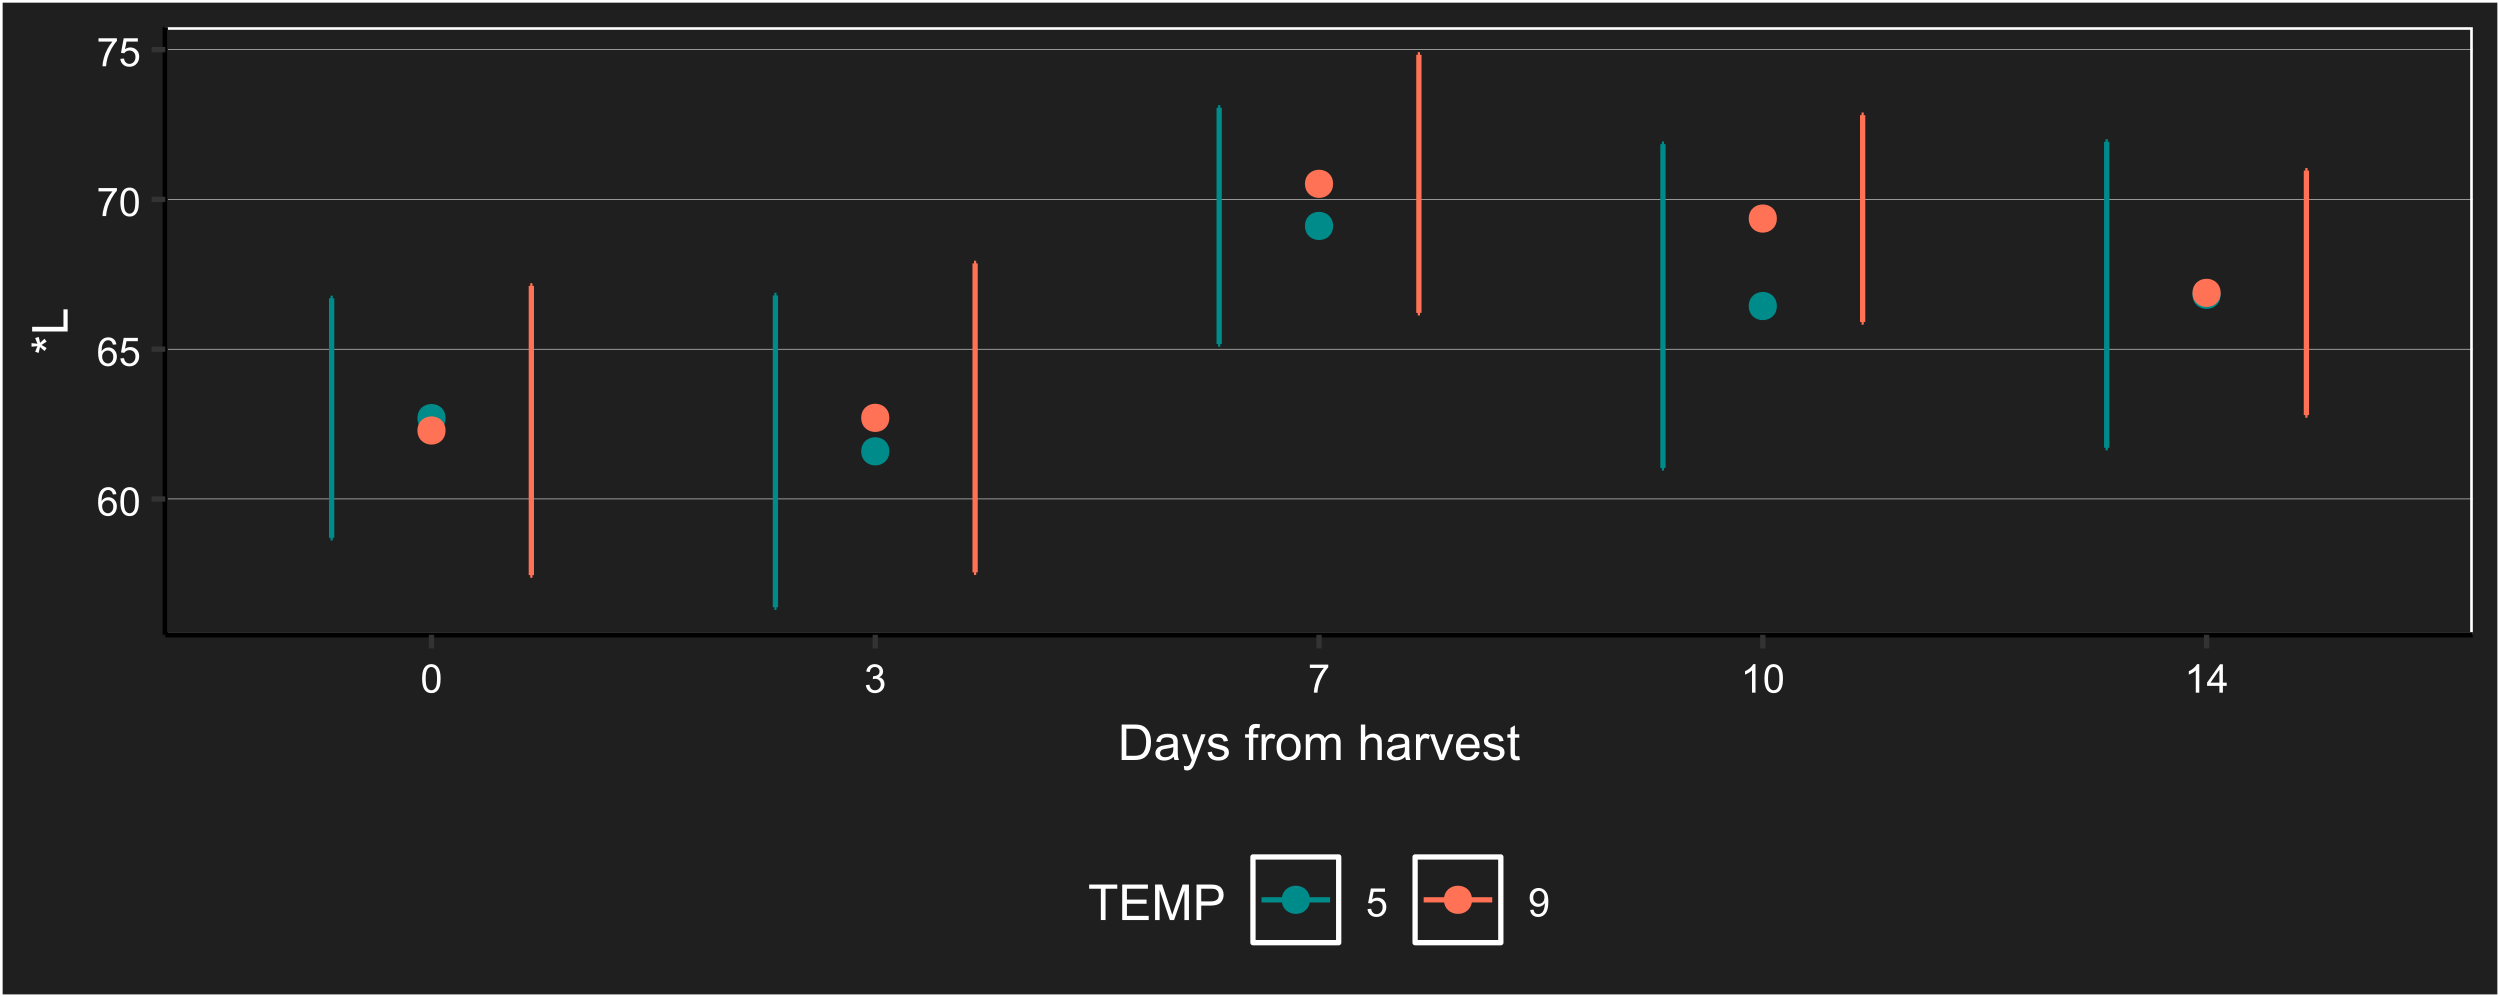 <?xml version="1.0" encoding="UTF-8"?>
<svg xmlns="http://www.w3.org/2000/svg" xmlns:xlink="http://www.w3.org/1999/xlink" width="504" height="201" viewBox="0 0 504 201">
<defs>
<g>
<g id="glyph-0-0">
<path d="M 3.98 -4.324 L 3.281 -4.27 C 3.219 -4.547 3.129 -4.746 3.016 -4.871 C 2.824 -5.07 2.59 -5.172 2.312 -5.172 C 2.09 -5.172 1.891 -5.109 1.723 -4.984 C 1.5 -4.824 1.328 -4.586 1.199 -4.277 C 1.07 -3.969 1.004 -3.527 1 -2.953 C 1.168 -3.211 1.375 -3.402 1.621 -3.527 C 1.867 -3.652 2.121 -3.715 2.391 -3.715 C 2.859 -3.715 3.258 -3.543 3.586 -3.195 C 3.918 -2.852 4.082 -2.406 4.082 -1.859 C 4.082 -1.5 4.004 -1.164 3.852 -0.859 C 3.695 -0.547 3.48 -0.312 3.211 -0.148 C 2.941 0.016 2.633 0.098 2.289 0.098 C 1.703 0.098 1.227 -0.117 0.855 -0.547 C 0.484 -0.98 0.301 -1.691 0.301 -2.68 C 0.301 -3.785 0.504 -4.59 0.914 -5.094 C 1.27 -5.531 1.75 -5.75 2.355 -5.75 C 2.805 -5.75 3.176 -5.625 3.461 -5.371 C 3.75 -5.117 3.922 -4.77 3.98 -4.324 M 1.109 -1.855 C 1.109 -1.613 1.16 -1.383 1.266 -1.16 C 1.367 -0.938 1.512 -0.77 1.695 -0.656 C 1.879 -0.539 2.074 -0.48 2.277 -0.48 C 2.574 -0.48 2.828 -0.602 3.043 -0.84 C 3.258 -1.078 3.363 -1.406 3.363 -1.816 C 3.363 -2.211 3.258 -2.523 3.047 -2.75 C 2.836 -2.98 2.57 -3.094 2.25 -3.094 C 1.934 -3.094 1.664 -2.98 1.441 -2.75 C 1.219 -2.523 1.109 -2.227 1.109 -1.855 Z M 1.109 -1.855 "/>
</g>
<g id="glyph-0-1">
<path d="M 0.332 -2.824 C 0.332 -3.5 0.402 -4.047 0.539 -4.461 C 0.68 -4.871 0.887 -5.191 1.164 -5.414 C 1.438 -5.637 1.781 -5.75 2.199 -5.75 C 2.508 -5.75 2.777 -5.688 3.008 -5.562 C 3.238 -5.441 3.43 -5.262 3.582 -5.031 C 3.734 -4.797 3.852 -4.512 3.938 -4.18 C 4.023 -3.844 4.066 -3.391 4.066 -2.824 C 4.066 -2.152 3.996 -1.609 3.859 -1.195 C 3.723 -0.785 3.516 -0.465 3.242 -0.242 C 2.965 -0.016 2.617 0.098 2.199 0.098 C 1.648 0.098 1.215 -0.102 0.898 -0.496 C 0.52 -0.973 0.332 -1.75 0.332 -2.824 M 1.055 -2.824 C 1.055 -1.883 1.164 -1.258 1.383 -0.945 C 1.605 -0.637 1.875 -0.48 2.199 -0.48 C 2.523 -0.48 2.793 -0.637 3.016 -0.949 C 3.234 -1.262 3.344 -1.887 3.344 -2.824 C 3.344 -3.766 3.234 -4.395 3.016 -4.703 C 2.793 -5.012 2.52 -5.168 2.191 -5.168 C 1.867 -5.168 1.609 -5.031 1.418 -4.758 C 1.176 -4.41 1.055 -3.766 1.055 -2.824 Z M 1.055 -2.824 "/>
</g>
<g id="glyph-0-2">
<path d="M 0.332 -1.5 L 1.07 -1.562 C 1.125 -1.203 1.25 -0.934 1.453 -0.75 C 1.648 -0.57 1.891 -0.48 2.172 -0.48 C 2.512 -0.48 2.797 -0.609 3.031 -0.863 C 3.266 -1.117 3.383 -1.457 3.383 -1.879 C 3.383 -2.281 3.27 -2.598 3.047 -2.828 C 2.82 -3.059 2.523 -3.176 2.16 -3.176 C 1.934 -3.176 1.73 -3.125 1.547 -3.023 C 1.363 -2.918 1.223 -2.785 1.117 -2.621 L 0.457 -2.707 L 1.012 -5.648 L 3.859 -5.648 L 3.859 -4.977 L 1.574 -4.977 L 1.266 -3.438 C 1.609 -3.676 1.969 -3.797 2.348 -3.797 C 2.848 -3.797 3.27 -3.625 3.613 -3.277 C 3.957 -2.93 4.129 -2.484 4.129 -1.941 C 4.129 -1.422 3.977 -0.977 3.676 -0.598 C 3.309 -0.133 2.809 0.098 2.172 0.098 C 1.652 0.098 1.227 -0.047 0.898 -0.34 C 0.566 -0.633 0.379 -1.02 0.332 -1.5 Z M 0.332 -1.5 "/>
</g>
<g id="glyph-0-3">
<path d="M 0.379 -4.977 L 0.379 -5.652 L 4.086 -5.652 L 4.086 -5.105 C 3.723 -4.719 3.359 -4.203 3 -3.559 C 2.645 -2.914 2.367 -2.254 2.172 -1.574 C 2.031 -1.094 1.941 -0.57 1.902 0 L 1.18 0 C 1.188 -0.449 1.277 -0.996 1.445 -1.633 C 1.613 -2.27 1.855 -2.887 2.172 -3.477 C 2.492 -4.07 2.828 -4.57 3.184 -4.977 Z M 0.379 -4.977 "/>
</g>
<g id="glyph-0-4">
<path d="M 0.336 -1.512 L 1.039 -1.605 C 1.121 -1.207 1.258 -0.918 1.453 -0.742 C 1.645 -0.57 1.883 -0.48 2.16 -0.48 C 2.492 -0.48 2.77 -0.594 3 -0.824 C 3.227 -1.055 3.34 -1.336 3.34 -1.676 C 3.34 -2 3.234 -2.266 3.023 -2.477 C 2.812 -2.684 2.543 -2.789 2.219 -2.789 C 2.086 -2.789 1.922 -2.762 1.723 -2.711 L 1.801 -3.328 C 1.848 -3.324 1.887 -3.32 1.914 -3.32 C 2.215 -3.32 2.484 -3.398 2.723 -3.555 C 2.961 -3.711 3.082 -3.953 3.082 -4.277 C 3.082 -4.535 2.996 -4.75 2.82 -4.918 C 2.645 -5.086 2.422 -5.172 2.145 -5.172 C 1.871 -5.172 1.645 -5.086 1.461 -4.914 C 1.277 -4.742 1.16 -4.484 1.109 -4.141 L 0.406 -4.266 C 0.492 -4.738 0.688 -5.102 0.992 -5.359 C 1.297 -5.621 1.676 -5.75 2.129 -5.75 C 2.441 -5.75 2.73 -5.684 2.992 -5.547 C 3.254 -5.414 3.457 -5.23 3.594 -5 C 3.734 -4.77 3.805 -4.523 3.805 -4.262 C 3.805 -4.016 3.738 -3.789 3.605 -3.586 C 3.473 -3.383 3.277 -3.223 3.016 -3.102 C 3.355 -3.023 3.617 -2.859 3.805 -2.617 C 3.992 -2.367 4.086 -2.062 4.086 -1.691 C 4.086 -1.191 3.902 -0.766 3.539 -0.422 C 3.176 -0.074 2.715 0.102 2.156 0.102 C 1.652 0.102 1.234 -0.047 0.906 -0.348 C 0.57 -0.648 0.383 -1.035 0.336 -1.512 Z M 0.336 -1.512 "/>
</g>
<g id="glyph-0-5">
<path d="M 2.98 0 L 2.277 0 L 2.277 -4.48 C 2.109 -4.32 1.887 -4.156 1.609 -3.996 C 1.336 -3.836 1.09 -3.715 0.871 -3.633 L 0.871 -4.312 C 1.266 -4.496 1.609 -4.723 1.902 -4.984 C 2.195 -5.246 2.406 -5.504 2.527 -5.75 L 2.98 -5.75 Z M 2.98 0 "/>
</g>
<g id="glyph-0-6">
<path d="M 2.586 0 L 2.586 -1.371 L 0.102 -1.371 L 0.102 -2.016 L 2.715 -5.727 L 3.289 -5.727 L 3.289 -2.016 L 4.062 -2.016 L 4.062 -1.371 L 3.289 -1.371 L 3.289 0 L 2.586 0 M 2.586 -2.016 L 2.586 -4.598 L 0.793 -2.016 Z M 2.586 -2.016 "/>
</g>
<g id="glyph-0-7">
<path d="M 0.438 -1.324 L 1.113 -1.387 C 1.172 -1.07 1.281 -0.84 1.441 -0.695 C 1.602 -0.551 1.809 -0.48 2.062 -0.48 C 2.277 -0.48 2.469 -0.531 2.633 -0.629 C 2.793 -0.727 2.926 -0.859 3.031 -1.023 C 3.137 -1.191 3.223 -1.414 3.293 -1.695 C 3.363 -1.977 3.398 -2.262 3.398 -2.555 C 3.398 -2.586 3.398 -2.633 3.395 -2.695 C 3.254 -2.473 3.062 -2.289 2.82 -2.148 C 2.574 -2.012 2.312 -1.941 2.027 -1.941 C 1.555 -1.941 1.152 -2.113 0.824 -2.457 C 0.496 -2.801 0.332 -3.254 0.332 -3.816 C 0.332 -4.398 0.504 -4.863 0.844 -5.219 C 1.188 -5.574 1.617 -5.75 2.133 -5.75 C 2.504 -5.75 2.844 -5.648 3.156 -5.449 C 3.461 -5.25 3.695 -4.961 3.859 -4.594 C 4.016 -4.219 4.098 -3.684 4.098 -2.98 C 4.098 -2.25 4.02 -1.664 3.859 -1.234 C 3.699 -0.797 3.465 -0.469 3.148 -0.242 C 2.836 -0.016 2.469 0.098 2.047 0.098 C 1.598 0.098 1.234 -0.027 0.949 -0.273 C 0.664 -0.523 0.496 -0.875 0.438 -1.324 M 3.316 -3.852 C 3.316 -4.254 3.207 -4.574 2.992 -4.812 C 2.781 -5.051 2.52 -5.168 2.219 -5.168 C 1.906 -5.168 1.633 -5.039 1.402 -4.785 C 1.172 -4.531 1.055 -4.199 1.055 -3.793 C 1.055 -3.43 1.164 -3.133 1.383 -2.906 C 1.605 -2.676 1.875 -2.562 2.199 -2.562 C 2.523 -2.562 2.793 -2.676 3 -2.906 C 3.211 -3.133 3.316 -3.449 3.316 -3.852 Z M 3.316 -3.852 "/>
</g>
<g id="glyph-1-0">
<path d="M 0.773 0 L 0.773 -7.156 L 3.238 -7.156 C 3.793 -7.156 4.219 -7.125 4.512 -7.055 C 4.922 -6.961 5.273 -6.789 5.562 -6.543 C 5.938 -6.223 6.223 -5.816 6.41 -5.32 C 6.598 -4.824 6.688 -4.258 6.688 -3.617 C 6.688 -3.074 6.625 -2.594 6.5 -2.172 C 6.371 -1.754 6.211 -1.406 6.012 -1.129 C 5.812 -0.855 5.594 -0.641 5.359 -0.48 C 5.121 -0.324 4.84 -0.203 4.504 -0.121 C 4.172 -0.039 3.789 0 3.355 0 L 0.773 0 M 1.719 -0.844 L 3.246 -0.844 C 3.719 -0.844 4.09 -0.891 4.359 -0.977 C 4.625 -1.062 4.84 -1.188 5 -1.348 C 5.227 -1.57 5.398 -1.875 5.523 -2.254 C 5.648 -2.633 5.711 -3.094 5.711 -3.633 C 5.711 -4.383 5.59 -4.957 5.344 -5.359 C 5.098 -5.762 4.801 -6.031 4.449 -6.168 C 4.195 -6.266 3.785 -6.312 3.223 -6.312 L 1.719 -6.312 Z M 1.719 -0.844 "/>
</g>
<g id="glyph-1-1">
<path d="M 4.043 -0.641 C 3.719 -0.363 3.402 -0.168 3.102 -0.055 C 2.801 0.059 2.48 0.117 2.133 0.117 C 1.562 0.117 1.125 -0.023 0.82 -0.301 C 0.516 -0.578 0.359 -0.934 0.359 -1.367 C 0.359 -1.621 0.418 -1.852 0.535 -2.062 C 0.648 -2.273 0.801 -2.441 0.988 -2.57 C 1.176 -2.695 1.387 -2.793 1.621 -2.855 C 1.793 -2.902 2.055 -2.945 2.402 -2.988 C 3.113 -3.074 3.633 -3.172 3.969 -3.289 C 3.973 -3.41 3.977 -3.488 3.977 -3.52 C 3.977 -3.879 3.891 -4.129 3.727 -4.277 C 3.5 -4.477 3.168 -4.574 2.727 -4.574 C 2.312 -4.574 2.008 -4.504 1.809 -4.359 C 1.613 -4.215 1.465 -3.957 1.371 -3.59 L 0.512 -3.707 C 0.59 -4.074 0.719 -4.371 0.898 -4.598 C 1.078 -4.824 1.336 -4.996 1.676 -5.121 C 2.012 -5.242 2.406 -5.305 2.852 -5.305 C 3.293 -5.305 3.652 -5.25 3.93 -5.148 C 4.207 -5.043 4.41 -4.91 4.539 -4.754 C 4.672 -4.594 4.762 -4.395 4.812 -4.156 C 4.844 -4.004 4.859 -3.734 4.859 -3.344 L 4.859 -2.172 C 4.859 -1.355 4.879 -0.84 4.914 -0.621 C 4.953 -0.406 5.027 -0.199 5.137 0 L 4.219 0 C 4.129 -0.184 4.07 -0.395 4.043 -0.641 M 3.969 -2.602 C 3.652 -2.473 3.172 -2.363 2.535 -2.27 C 2.172 -2.219 1.918 -2.16 1.766 -2.094 C 1.617 -2.031 1.504 -1.934 1.422 -1.809 C 1.34 -1.684 1.297 -1.543 1.297 -1.391 C 1.297 -1.156 1.387 -0.961 1.566 -0.805 C 1.742 -0.648 2 -0.57 2.344 -0.57 C 2.684 -0.57 2.984 -0.645 3.246 -0.793 C 3.512 -0.941 3.703 -1.145 3.828 -1.402 C 3.922 -1.602 3.969 -1.895 3.969 -2.281 Z M 3.969 -2.602 "/>
</g>
<g id="glyph-1-2">
<path d="M 0.621 1.996 L 0.523 1.172 C 0.715 1.223 0.883 1.25 1.023 1.25 C 1.219 1.25 1.375 1.219 1.492 1.152 C 1.609 1.086 1.707 0.996 1.781 0.879 C 1.836 0.789 1.926 0.574 2.051 0.227 C 2.066 0.176 2.094 0.105 2.129 0.008 L 0.16 -5.188 L 1.109 -5.188 L 2.188 -2.184 C 2.328 -1.801 2.453 -1.402 2.562 -0.98 C 2.664 -1.387 2.785 -1.777 2.926 -2.164 L 4.031 -5.188 L 4.914 -5.188 L 2.938 0.086 C 2.727 0.656 2.562 1.051 2.445 1.266 C 2.289 1.555 2.109 1.766 1.91 1.902 C 1.707 2.035 1.465 2.105 1.188 2.105 C 1.016 2.105 0.828 2.07 0.621 1.996 Z M 0.621 1.996 "/>
</g>
<g id="glyph-1-3">
<path d="M 0.309 -1.547 L 1.176 -1.684 C 1.227 -1.336 1.363 -1.07 1.586 -0.883 C 1.809 -0.699 2.117 -0.605 2.52 -0.605 C 2.922 -0.605 3.223 -0.688 3.418 -0.852 C 3.613 -1.016 3.711 -1.211 3.711 -1.43 C 3.711 -1.629 3.625 -1.785 3.453 -1.898 C 3.332 -1.977 3.031 -2.078 2.555 -2.195 C 1.91 -2.359 1.461 -2.5 1.215 -2.621 C 0.965 -2.738 0.777 -2.902 0.648 -3.113 C 0.52 -3.324 0.453 -3.555 0.453 -3.809 C 0.453 -4.039 0.508 -4.254 0.613 -4.449 C 0.719 -4.648 0.863 -4.812 1.047 -4.941 C 1.18 -5.043 1.367 -5.129 1.605 -5.199 C 1.84 -5.27 2.094 -5.305 2.363 -5.305 C 2.77 -5.305 3.129 -5.242 3.434 -5.125 C 3.742 -5.008 3.969 -4.852 4.117 -4.652 C 4.262 -4.449 4.363 -4.184 4.418 -3.848 L 3.559 -3.73 C 3.52 -3.996 3.406 -4.207 3.219 -4.355 C 3.031 -4.504 2.77 -4.578 2.426 -4.578 C 2.023 -4.578 1.734 -4.512 1.562 -4.379 C 1.391 -4.246 1.305 -4.09 1.305 -3.91 C 1.305 -3.797 1.34 -3.695 1.41 -3.602 C 1.484 -3.508 1.594 -3.43 1.75 -3.367 C 1.836 -3.336 2.094 -3.262 2.523 -3.145 C 3.145 -2.977 3.578 -2.844 3.824 -2.738 C 4.07 -2.633 4.266 -2.477 4.406 -2.273 C 4.543 -2.074 4.613 -1.824 4.613 -1.523 C 4.613 -1.23 4.527 -0.953 4.359 -0.695 C 4.188 -0.438 3.941 -0.238 3.617 -0.094 C 3.297 0.047 2.93 0.117 2.523 0.117 C 1.852 0.117 1.336 -0.023 0.984 -0.305 C 0.629 -0.582 0.406 -0.996 0.309 -1.547 Z M 0.309 -1.547 "/>
</g>
<g id="glyph-1-4">
</g>
<g id="glyph-1-5">
<path d="M 0.867 0 L 0.867 -4.5 L 0.094 -4.5 L 0.094 -5.188 L 0.867 -5.188 L 0.867 -5.738 C 0.867 -6.086 0.898 -6.344 0.961 -6.516 C 1.047 -6.742 1.195 -6.926 1.41 -7.066 C 1.621 -7.211 1.922 -7.281 2.305 -7.281 C 2.551 -7.281 2.824 -7.25 3.125 -7.191 L 2.992 -6.426 C 2.812 -6.457 2.637 -6.477 2.477 -6.477 C 2.207 -6.477 2.02 -6.418 1.91 -6.305 C 1.797 -6.191 1.742 -5.977 1.742 -5.664 L 1.742 -5.188 L 2.754 -5.188 L 2.754 -4.5 L 1.742 -4.5 L 1.742 0 Z M 0.867 0 "/>
</g>
<g id="glyph-1-6">
<path d="M 0.648 0 L 0.648 -5.188 L 1.441 -5.188 L 1.441 -4.398 C 1.641 -4.766 1.828 -5.008 2 -5.125 C 2.172 -5.242 2.359 -5.305 2.562 -5.305 C 2.859 -5.305 3.16 -5.207 3.469 -5.02 L 3.164 -4.203 C 2.949 -4.332 2.734 -4.395 2.52 -4.395 C 2.328 -4.395 2.156 -4.336 2 -4.223 C 1.848 -4.105 1.738 -3.945 1.676 -3.742 C 1.578 -3.43 1.527 -3.086 1.527 -2.715 L 1.527 0 Z M 0.648 0 "/>
</g>
<g id="glyph-1-7">
<path d="M 0.332 -2.594 C 0.332 -3.555 0.598 -4.266 1.133 -4.727 C 1.578 -5.109 2.121 -5.305 2.766 -5.305 C 3.477 -5.305 4.059 -5.07 4.512 -4.602 C 4.965 -4.137 5.191 -3.488 5.191 -2.664 C 5.191 -2 5.09 -1.473 4.891 -1.09 C 4.691 -0.707 4.398 -0.41 4.016 -0.199 C 3.633 0.012 3.215 0.117 2.766 0.117 C 2.039 0.117 1.449 -0.117 1.004 -0.582 C 0.555 -1.047 0.332 -1.719 0.332 -2.594 M 1.234 -2.594 C 1.234 -1.93 1.379 -1.43 1.672 -1.102 C 1.961 -0.77 2.324 -0.605 2.766 -0.605 C 3.199 -0.605 3.562 -0.773 3.852 -1.102 C 4.141 -1.438 4.289 -1.941 4.289 -2.621 C 4.289 -3.262 4.141 -3.75 3.852 -4.078 C 3.559 -4.41 3.195 -4.574 2.766 -4.574 C 2.324 -4.574 1.961 -4.41 1.672 -4.082 C 1.379 -3.754 1.234 -3.258 1.234 -2.594 Z M 1.234 -2.594 "/>
</g>
<g id="glyph-1-8">
<path d="M 0.66 0 L 0.66 -5.188 L 1.445 -5.188 L 1.445 -4.457 C 1.609 -4.711 1.824 -4.918 2.094 -5.07 C 2.363 -5.227 2.672 -5.305 3.016 -5.305 C 3.402 -5.305 3.715 -5.223 3.961 -5.062 C 4.207 -4.902 4.383 -4.68 4.484 -4.395 C 4.891 -5 5.426 -5.305 6.086 -5.305 C 6.598 -5.305 6.992 -5.16 7.27 -4.875 C 7.547 -4.59 7.688 -4.152 7.688 -3.559 L 7.688 0 L 6.812 0 L 6.812 -3.266 C 6.812 -3.617 6.781 -3.871 6.727 -4.027 C 6.668 -4.18 6.566 -4.305 6.414 -4.398 C 6.266 -4.492 6.09 -4.539 5.891 -4.539 C 5.523 -4.539 5.223 -4.418 4.98 -4.176 C 4.738 -3.934 4.617 -3.547 4.617 -3.012 L 4.617 0 L 3.742 0 L 3.742 -3.367 C 3.742 -3.758 3.668 -4.051 3.523 -4.25 C 3.383 -4.441 3.148 -4.539 2.82 -4.539 C 2.574 -4.539 2.348 -4.477 2.137 -4.344 C 1.926 -4.215 1.773 -4.023 1.68 -3.773 C 1.586 -3.523 1.539 -3.164 1.539 -2.691 L 1.539 0 Z M 0.66 0 "/>
</g>
<g id="glyph-1-9">
<path d="M 0.66 0 L 0.66 -7.156 L 1.539 -7.156 L 1.539 -4.59 C 1.949 -5.066 2.465 -5.305 3.09 -5.305 C 3.477 -5.305 3.809 -5.227 4.094 -5.074 C 4.375 -4.926 4.578 -4.715 4.699 -4.449 C 4.82 -4.18 4.883 -3.793 4.883 -3.285 L 4.883 0 L 4.004 0 L 4.004 -3.285 C 4.004 -3.727 3.91 -4.047 3.719 -4.246 C 3.527 -4.445 3.258 -4.547 2.91 -4.547 C 2.648 -4.547 2.406 -4.477 2.176 -4.344 C 1.945 -4.207 1.781 -4.023 1.684 -3.793 C 1.586 -3.562 1.539 -3.242 1.539 -2.836 L 1.539 0 Z M 0.66 0 "/>
</g>
<g id="glyph-1-10">
<path d="M 2.102 0 L 0.125 -5.188 L 1.055 -5.188 L 2.168 -2.078 C 2.289 -1.746 2.398 -1.398 2.5 -1.035 C 2.578 -1.309 2.688 -1.637 2.828 -2.023 L 3.98 -5.188 L 4.883 -5.188 L 2.922 0 Z M 2.102 0 "/>
</g>
<g id="glyph-1-11">
<path d="M 4.211 -1.672 L 5.117 -1.559 C 4.973 -1.027 4.707 -0.613 4.32 -0.32 C 3.934 -0.031 3.438 0.117 2.836 0.117 C 2.078 0.117 1.477 -0.117 1.031 -0.582 C 0.59 -1.051 0.367 -1.707 0.367 -2.547 C 0.367 -3.422 0.59 -4.098 1.039 -4.578 C 1.488 -5.062 2.07 -5.305 2.789 -5.305 C 3.48 -5.305 4.047 -5.066 4.488 -4.594 C 4.926 -4.121 5.148 -3.457 5.148 -2.602 C 5.148 -2.551 5.145 -2.473 5.141 -2.367 L 1.273 -2.367 C 1.309 -1.797 1.469 -1.363 1.758 -1.059 C 2.047 -0.758 2.41 -0.605 2.844 -0.605 C 3.164 -0.605 3.438 -0.691 3.668 -0.859 C 3.895 -1.027 4.074 -1.297 4.211 -1.672 M 1.324 -3.09 L 4.219 -3.09 C 4.18 -3.527 4.07 -3.855 3.887 -4.07 C 3.605 -4.41 3.242 -4.578 2.797 -4.578 C 2.395 -4.578 2.055 -4.445 1.781 -4.176 C 1.504 -3.906 1.352 -3.543 1.324 -3.09 Z M 1.324 -3.09 "/>
</g>
<g id="glyph-1-12">
<path d="M 2.578 -0.785 L 2.703 -0.008 C 2.457 0.043 2.234 0.07 2.039 0.07 C 1.723 0.07 1.477 0.02 1.297 -0.082 C 1.125 -0.184 1 -0.316 0.93 -0.48 C 0.855 -0.645 0.82 -0.992 0.82 -1.52 L 0.82 -4.5 L 0.176 -4.5 L 0.176 -5.188 L 0.82 -5.188 L 0.82 -6.469 L 1.695 -6.996 L 1.695 -5.188 L 2.578 -5.188 L 2.578 -4.5 L 1.695 -4.5 L 1.695 -1.469 C 1.695 -1.219 1.711 -1.059 1.742 -0.984 C 1.773 -0.914 1.82 -0.859 1.891 -0.816 C 1.961 -0.773 2.062 -0.75 2.191 -0.75 C 2.289 -0.75 2.418 -0.762 2.578 -0.785 Z M 2.578 -0.785 "/>
</g>
<g id="glyph-1-13">
<path d="M 2.594 0 L 2.594 -6.312 L 0.234 -6.312 L 0.234 -7.156 L 5.906 -7.156 L 5.906 -6.312 L 3.539 -6.312 L 3.539 0 Z M 2.594 0 "/>
</g>
<g id="glyph-1-14">
<path d="M 0.789 0 L 0.789 -7.156 L 5.969 -7.156 L 5.969 -6.312 L 1.738 -6.312 L 1.738 -4.121 L 5.699 -4.121 L 5.699 -3.281 L 1.738 -3.281 L 1.738 -0.844 L 6.133 -0.844 L 6.133 0 Z M 0.789 0 "/>
</g>
<g id="glyph-1-15">
<path d="M 0.742 0 L 0.742 -7.156 L 2.168 -7.156 L 3.863 -2.09 C 4.02 -1.617 4.133 -1.266 4.203 -1.031 C 4.285 -1.289 4.414 -1.672 4.586 -2.18 L 6.297 -7.156 L 7.574 -7.156 L 7.574 0 L 6.66 0 L 6.66 -5.992 L 4.578 0 L 3.727 0 L 1.656 -6.094 L 1.656 0 Z M 0.742 0 "/>
</g>
<g id="glyph-1-16">
<path d="M 0.773 0 L 0.773 -7.156 L 3.473 -7.156 C 3.945 -7.156 4.309 -7.137 4.562 -7.09 C 4.914 -7.031 5.207 -6.918 5.445 -6.754 C 5.684 -6.59 5.875 -6.359 6.02 -6.062 C 6.164 -5.77 6.234 -5.441 6.234 -5.086 C 6.234 -4.48 6.043 -3.965 5.656 -3.543 C 5.266 -3.121 4.566 -2.91 3.555 -2.91 L 1.719 -2.91 L 1.719 0 L 0.773 0 M 1.719 -3.754 L 3.57 -3.754 C 4.18 -3.754 4.617 -3.867 4.875 -4.098 C 5.129 -4.324 5.258 -4.645 5.258 -5.059 C 5.258 -5.359 5.184 -5.613 5.031 -5.828 C 4.879 -6.039 4.68 -6.18 4.434 -6.25 C 4.273 -6.293 3.98 -6.312 3.551 -6.312 L 1.719 -6.312 Z M 1.719 -3.754 "/>
</g>
<g id="glyph-2-0">
<path d="M -5.844 -0.312 L -6.539 -0.539 C -6.355 -1.055 -6.199 -1.43 -6.062 -1.664 C -6.652 -1.602 -7.059 -1.57 -7.281 -1.566 L -7.281 -2.277 C -6.957 -2.266 -6.555 -2.227 -6.07 -2.164 C -6.238 -2.5 -6.395 -2.883 -6.539 -3.316 L -5.844 -3.539 C -5.707 -3.125 -5.617 -2.723 -5.57 -2.324 C -5.398 -2.523 -5.09 -2.805 -4.648 -3.164 L -4.234 -2.578 C -4.492 -2.391 -4.84 -2.168 -5.281 -1.91 C -4.824 -1.668 -4.473 -1.457 -4.234 -1.273 L -4.648 -0.699 C -5.113 -1.074 -5.422 -1.348 -5.57 -1.508 C -5.652 -1.09 -5.742 -0.691 -5.844 -0.312 Z M -5.844 -0.312 "/>
</g>
<g id="glyph-2-1">
<path d="M 0 -0.734 L -7.156 -0.734 L -7.156 -1.68 L -0.844 -1.68 L -0.844 -5.203 L 0 -5.203 Z M 0 -0.734 "/>
</g>
</g>
<clipPath id="clip-0">
<path clip-rule="nonzero" d="M 33.312 5.48 L 498.52 5.48 L 498.52 127.98 L 33.312 127.98 Z M 33.312 5.48 "/>
</clipPath>
<clipPath id="clip-1">
<path clip-rule="nonzero" d="M 33.312 100 L 498.52 100 L 498.52 101 L 33.312 101 Z M 33.312 100 "/>
</clipPath>
<clipPath id="clip-2">
<path clip-rule="nonzero" d="M 33.312 70 L 498.52 70 L 498.52 71 L 33.312 71 Z M 33.312 70 "/>
</clipPath>
<clipPath id="clip-3">
<path clip-rule="nonzero" d="M 33.312 40 L 498.52 40 L 498.52 41 L 33.312 41 Z M 33.312 40 "/>
</clipPath>
<clipPath id="clip-4">
<path clip-rule="nonzero" d="M 33.312 9 L 498.52 9 L 498.52 11 L 33.312 11 Z M 33.312 9 "/>
</clipPath>
</defs>
<rect x="-50.4" y="-20.1" width="604.8" height="241.2" fill="rgb(100%, 100%, 100%)" fill-opacity="1"/>
<rect x="-50.4" y="-20.1" width="604.8" height="241.2" fill="rgb(12.157%, 12.157%, 12.157%)" fill-opacity="1"/>
<path fill="none" stroke-width="1.067" stroke-linecap="round" stroke-linejoin="round" stroke="rgb(100%, 100%, 100%)" stroke-opacity="1" stroke-miterlimit="10" d="M 0 201 L 504 201 L 504 0 L 0 0 Z M 0 201 "/>
<g clip-path="url(#clip-0)">
<path fill-rule="nonzero" fill="rgb(12.157%, 12.157%, 12.157%)" fill-opacity="1" stroke-width="1.067" stroke-linecap="round" stroke-linejoin="round" stroke="rgb(100%, 100%, 100%)" stroke-opacity="1" stroke-miterlimit="10" d="M 33.312 127.98 L 498.52 127.98 L 498.52 5.48 L 33.312 5.48 Z M 33.312 127.98 "/>
</g>
<g clip-path="url(#clip-1)">
<path fill="none" stroke-width="0.107" stroke-linecap="butt" stroke-linejoin="round" stroke="rgb(100%, 100%, 100%)" stroke-opacity="1" stroke-miterlimit="10" d="M 33.312 100.59 L 498.52 100.59 "/>
</g>
<g clip-path="url(#clip-2)">
<path fill="none" stroke-width="0.107" stroke-linecap="butt" stroke-linejoin="round" stroke="rgb(100%, 100%, 100%)" stroke-opacity="1" stroke-miterlimit="10" d="M 33.312 70.395 L 498.52 70.395 "/>
</g>
<g clip-path="url(#clip-3)">
<path fill="none" stroke-width="0.107" stroke-linecap="butt" stroke-linejoin="round" stroke="rgb(100%, 100%, 100%)" stroke-opacity="1" stroke-miterlimit="10" d="M 33.312 40.199 L 498.52 40.199 "/>
</g>
<g clip-path="url(#clip-4)">
<path fill="none" stroke-width="0.107" stroke-linecap="butt" stroke-linejoin="round" stroke="rgb(100%, 100%, 100%)" stroke-opacity="1" stroke-miterlimit="10" d="M 33.312 10 L 498.52 10 "/>
</g>
<path fill-rule="nonzero" fill="rgb(0%, 54.51%, 54.51%)" fill-opacity="1" stroke-width="0.709" stroke-linecap="round" stroke-linejoin="round" stroke="rgb(0%, 54.51%, 54.51%)" stroke-opacity="1" stroke-miterlimit="10" d="M 89.477 84.285 C 89.477 87.602 84.5 87.602 84.5 84.285 C 84.5 80.969 89.477 80.969 89.477 84.285 "/>
<path fill-rule="nonzero" fill="rgb(0%, 54.51%, 54.51%)" fill-opacity="1" stroke-width="0.709" stroke-linecap="round" stroke-linejoin="round" stroke="rgb(0%, 54.51%, 54.51%)" stroke-opacity="1" stroke-miterlimit="10" d="M 178.941 90.988 C 178.941 94.305 173.965 94.305 173.965 90.988 C 173.965 87.672 178.941 87.672 178.941 90.988 "/>
<path fill-rule="nonzero" fill="rgb(0%, 54.51%, 54.51%)" fill-opacity="1" stroke-width="0.709" stroke-linecap="round" stroke-linejoin="round" stroke="rgb(0%, 54.51%, 54.51%)" stroke-opacity="1" stroke-miterlimit="10" d="M 268.406 45.551 C 268.406 48.867 263.43 48.867 263.43 45.551 C 263.43 42.234 268.406 42.234 268.406 45.551 "/>
<path fill-rule="nonzero" fill="rgb(0%, 54.51%, 54.51%)" fill-opacity="1" stroke-width="0.709" stroke-linecap="round" stroke-linejoin="round" stroke="rgb(0%, 54.51%, 54.51%)" stroke-opacity="1" stroke-miterlimit="10" d="M 357.867 61.699 C 357.867 65.016 352.891 65.016 352.891 61.699 C 352.891 58.379 357.867 58.379 357.867 61.699 "/>
<path fill-rule="nonzero" fill="rgb(0%, 54.51%, 54.51%)" fill-opacity="1" stroke-width="0.709" stroke-linecap="round" stroke-linejoin="round" stroke="rgb(0%, 54.51%, 54.51%)" stroke-opacity="1" stroke-miterlimit="10" d="M 447.332 59.434 C 447.332 62.75 442.355 62.75 442.355 59.434 C 442.355 56.113 447.332 56.113 447.332 59.434 "/>
<path fill-rule="nonzero" fill="rgb(100%, 44.706%, 33.725%)" fill-opacity="1" stroke-width="0.709" stroke-linecap="round" stroke-linejoin="round" stroke="rgb(100%, 44.706%, 33.725%)" stroke-opacity="1" stroke-miterlimit="10" d="M 89.477 86.785 C 89.477 90.105 84.5 90.105 84.5 86.785 C 84.5 83.469 89.477 83.469 89.477 86.785 "/>
<path fill-rule="nonzero" fill="rgb(100%, 44.706%, 33.725%)" fill-opacity="1" stroke-width="0.709" stroke-linecap="round" stroke-linejoin="round" stroke="rgb(100%, 44.706%, 33.725%)" stroke-opacity="1" stroke-miterlimit="10" d="M 178.941 84.238 C 178.941 87.559 173.965 87.559 173.965 84.238 C 173.965 80.922 178.941 80.922 178.941 84.238 "/>
<path fill-rule="nonzero" fill="rgb(100%, 44.706%, 33.725%)" fill-opacity="1" stroke-width="0.709" stroke-linecap="round" stroke-linejoin="round" stroke="rgb(100%, 44.706%, 33.725%)" stroke-opacity="1" stroke-miterlimit="10" d="M 268.406 37.059 C 268.406 40.375 263.43 40.375 263.43 37.059 C 263.43 33.742 268.406 33.742 268.406 37.059 "/>
<path fill-rule="nonzero" fill="rgb(100%, 44.706%, 33.725%)" fill-opacity="1" stroke-width="0.709" stroke-linecap="round" stroke-linejoin="round" stroke="rgb(100%, 44.706%, 33.725%)" stroke-opacity="1" stroke-miterlimit="10" d="M 357.867 44.059 C 357.867 47.379 352.891 47.379 352.891 44.059 C 352.891 40.742 357.867 40.742 357.867 44.059 "/>
<path fill-rule="nonzero" fill="rgb(100%, 44.706%, 33.725%)" fill-opacity="1" stroke-width="0.709" stroke-linecap="round" stroke-linejoin="round" stroke="rgb(100%, 44.706%, 33.725%)" stroke-opacity="1" stroke-miterlimit="10" d="M 447.332 59.039 C 447.332 62.359 442.355 62.359 442.355 59.039 C 442.355 55.723 447.332 55.723 447.332 59.039 "/>
<path fill="none" stroke-width="1.067" stroke-linecap="butt" stroke-linejoin="round" stroke="rgb(0%, 54.51%, 54.51%)" stroke-opacity="1" stroke-miterlimit="10" d="M 66.637 60.145 L 67.086 60.145 "/>
<path fill="none" stroke-width="1.067" stroke-linecap="butt" stroke-linejoin="round" stroke="rgb(0%, 54.51%, 54.51%)" stroke-opacity="1" stroke-miterlimit="10" d="M 66.859 60.145 L 66.859 108.426 "/>
<path fill="none" stroke-width="1.067" stroke-linecap="butt" stroke-linejoin="round" stroke="rgb(0%, 54.51%, 54.51%)" stroke-opacity="1" stroke-miterlimit="10" d="M 66.637 108.426 L 67.086 108.426 "/>
<path fill="none" stroke-width="1.067" stroke-linecap="butt" stroke-linejoin="round" stroke="rgb(100%, 44.706%, 33.725%)" stroke-opacity="1" stroke-miterlimit="10" d="M 106.895 57.625 L 107.344 57.625 "/>
<path fill="none" stroke-width="1.067" stroke-linecap="butt" stroke-linejoin="round" stroke="rgb(100%, 44.706%, 33.725%)" stroke-opacity="1" stroke-miterlimit="10" d="M 107.117 57.625 L 107.117 115.945 "/>
<path fill="none" stroke-width="1.067" stroke-linecap="butt" stroke-linejoin="round" stroke="rgb(100%, 44.706%, 33.725%)" stroke-opacity="1" stroke-miterlimit="10" d="M 106.895 115.945 L 107.344 115.945 "/>
<path fill="none" stroke-width="1.067" stroke-linecap="butt" stroke-linejoin="round" stroke="rgb(0%, 54.51%, 54.51%)" stroke-opacity="1" stroke-miterlimit="10" d="M 156.102 59.566 L 156.547 59.566 "/>
<path fill="none" stroke-width="1.067" stroke-linecap="butt" stroke-linejoin="round" stroke="rgb(0%, 54.51%, 54.51%)" stroke-opacity="1" stroke-miterlimit="10" d="M 156.324 59.566 L 156.324 122.41 "/>
<path fill="none" stroke-width="1.067" stroke-linecap="butt" stroke-linejoin="round" stroke="rgb(0%, 54.51%, 54.51%)" stroke-opacity="1" stroke-miterlimit="10" d="M 156.102 122.41 L 156.547 122.41 "/>
<path fill="none" stroke-width="1.067" stroke-linecap="butt" stroke-linejoin="round" stroke="rgb(100%, 44.706%, 33.725%)" stroke-opacity="1" stroke-miterlimit="10" d="M 196.359 53.098 L 196.805 53.098 "/>
<path fill="none" stroke-width="1.067" stroke-linecap="butt" stroke-linejoin="round" stroke="rgb(100%, 44.706%, 33.725%)" stroke-opacity="1" stroke-miterlimit="10" d="M 196.582 53.098 L 196.582 115.383 "/>
<path fill="none" stroke-width="1.067" stroke-linecap="butt" stroke-linejoin="round" stroke="rgb(100%, 44.706%, 33.725%)" stroke-opacity="1" stroke-miterlimit="10" d="M 196.359 115.383 L 196.805 115.383 "/>
<path fill="none" stroke-width="1.067" stroke-linecap="butt" stroke-linejoin="round" stroke="rgb(0%, 54.51%, 54.51%)" stroke-opacity="1" stroke-miterlimit="10" d="M 245.562 21.738 L 246.012 21.738 "/>
<path fill="none" stroke-width="1.067" stroke-linecap="butt" stroke-linejoin="round" stroke="rgb(0%, 54.51%, 54.51%)" stroke-opacity="1" stroke-miterlimit="10" d="M 245.785 21.738 L 245.785 69.363 "/>
<path fill="none" stroke-width="1.067" stroke-linecap="butt" stroke-linejoin="round" stroke="rgb(0%, 54.51%, 54.51%)" stroke-opacity="1" stroke-miterlimit="10" d="M 245.562 69.363 L 246.012 69.363 "/>
<path fill="none" stroke-width="1.067" stroke-linecap="butt" stroke-linejoin="round" stroke="rgb(100%, 44.706%, 33.725%)" stroke-opacity="1" stroke-miterlimit="10" d="M 285.82 11.047 L 286.27 11.047 "/>
<path fill="none" stroke-width="1.067" stroke-linecap="butt" stroke-linejoin="round" stroke="rgb(100%, 44.706%, 33.725%)" stroke-opacity="1" stroke-miterlimit="10" d="M 286.047 11.047 L 286.047 63.07 "/>
<path fill="none" stroke-width="1.067" stroke-linecap="butt" stroke-linejoin="round" stroke="rgb(100%, 44.706%, 33.725%)" stroke-opacity="1" stroke-miterlimit="10" d="M 285.82 63.07 L 286.27 63.07 "/>
<path fill="none" stroke-width="1.067" stroke-linecap="butt" stroke-linejoin="round" stroke="rgb(0%, 54.51%, 54.51%)" stroke-opacity="1" stroke-miterlimit="10" d="M 335.027 29.062 L 335.473 29.062 "/>
<path fill="none" stroke-width="1.067" stroke-linecap="butt" stroke-linejoin="round" stroke="rgb(0%, 54.51%, 54.51%)" stroke-opacity="1" stroke-miterlimit="10" d="M 335.25 29.062 L 335.25 94.332 "/>
<path fill="none" stroke-width="1.067" stroke-linecap="butt" stroke-linejoin="round" stroke="rgb(0%, 54.51%, 54.51%)" stroke-opacity="1" stroke-miterlimit="10" d="M 335.027 94.332 L 335.473 94.332 "/>
<path fill="none" stroke-width="1.067" stroke-linecap="butt" stroke-linejoin="round" stroke="rgb(100%, 44.706%, 33.725%)" stroke-opacity="1" stroke-miterlimit="10" d="M 375.285 23.207 L 375.73 23.207 "/>
<path fill="none" stroke-width="1.067" stroke-linecap="butt" stroke-linejoin="round" stroke="rgb(100%, 44.706%, 33.725%)" stroke-opacity="1" stroke-miterlimit="10" d="M 375.508 23.207 L 375.508 64.914 "/>
<path fill="none" stroke-width="1.067" stroke-linecap="butt" stroke-linejoin="round" stroke="rgb(100%, 44.706%, 33.725%)" stroke-opacity="1" stroke-miterlimit="10" d="M 375.285 64.914 L 375.73 64.914 "/>
<path fill="none" stroke-width="1.067" stroke-linecap="butt" stroke-linejoin="round" stroke="rgb(0%, 54.51%, 54.51%)" stroke-opacity="1" stroke-miterlimit="10" d="M 424.488 28.59 L 424.938 28.59 "/>
<path fill="none" stroke-width="1.067" stroke-linecap="butt" stroke-linejoin="round" stroke="rgb(0%, 54.51%, 54.51%)" stroke-opacity="1" stroke-miterlimit="10" d="M 424.715 28.59 L 424.715 90.273 "/>
<path fill="none" stroke-width="1.067" stroke-linecap="butt" stroke-linejoin="round" stroke="rgb(0%, 54.51%, 54.51%)" stroke-opacity="1" stroke-miterlimit="10" d="M 424.488 90.273 L 424.938 90.273 "/>
<path fill="none" stroke-width="1.067" stroke-linecap="butt" stroke-linejoin="round" stroke="rgb(100%, 44.706%, 33.725%)" stroke-opacity="1" stroke-miterlimit="10" d="M 464.75 34.398 L 465.195 34.398 "/>
<path fill="none" stroke-width="1.067" stroke-linecap="butt" stroke-linejoin="round" stroke="rgb(100%, 44.706%, 33.725%)" stroke-opacity="1" stroke-miterlimit="10" d="M 464.973 34.398 L 464.973 83.68 "/>
<path fill="none" stroke-width="1.067" stroke-linecap="butt" stroke-linejoin="round" stroke="rgb(100%, 44.706%, 33.725%)" stroke-opacity="1" stroke-miterlimit="10" d="M 464.75 83.68 L 465.195 83.68 "/>
<path fill="none" stroke-width="1.067" stroke-linecap="butt" stroke-linejoin="round" stroke="rgb(0%, 0%, 0%)" stroke-opacity="1" stroke-miterlimit="10" d="M 33.312 127.98 L 33.312 5.48 "/>
<g fill="rgb(100%, 100%, 100%)" fill-opacity="1">
<use xlink:href="#glyph-0-0" x="19.48" y="103.953"/>
<use xlink:href="#glyph-0-1" x="23.93" y="103.953"/>
</g>
<g fill="rgb(100%, 100%, 100%)" fill-opacity="1">
<use xlink:href="#glyph-0-0" x="19.48" y="73.758"/>
<use xlink:href="#glyph-0-2" x="23.93" y="73.758"/>
</g>
<g fill="rgb(100%, 100%, 100%)" fill-opacity="1">
<use xlink:href="#glyph-0-3" x="19.48" y="43.562"/>
<use xlink:href="#glyph-0-1" x="23.93" y="43.562"/>
</g>
<g fill="rgb(100%, 100%, 100%)" fill-opacity="1">
<use xlink:href="#glyph-0-3" x="19.48" y="13.363"/>
<use xlink:href="#glyph-0-2" x="23.93" y="13.363"/>
</g>
<path fill="none" stroke-width="1.067" stroke-linecap="butt" stroke-linejoin="round" stroke="rgb(20%, 20%, 20%)" stroke-opacity="1" stroke-miterlimit="10" d="M 30.57 100.59 L 33.312 100.59 "/>
<path fill="none" stroke-width="1.067" stroke-linecap="butt" stroke-linejoin="round" stroke="rgb(20%, 20%, 20%)" stroke-opacity="1" stroke-miterlimit="10" d="M 30.57 70.395 L 33.312 70.395 "/>
<path fill="none" stroke-width="1.067" stroke-linecap="butt" stroke-linejoin="round" stroke="rgb(20%, 20%, 20%)" stroke-opacity="1" stroke-miterlimit="10" d="M 30.57 40.199 L 33.312 40.199 "/>
<path fill="none" stroke-width="1.067" stroke-linecap="butt" stroke-linejoin="round" stroke="rgb(20%, 20%, 20%)" stroke-opacity="1" stroke-miterlimit="10" d="M 30.57 10 L 33.312 10 "/>
<path fill="none" stroke-width="1.067" stroke-linecap="butt" stroke-linejoin="round" stroke="rgb(0%, 0%, 0%)" stroke-opacity="1" stroke-miterlimit="10" d="M 33.312 127.98 L 498.52 127.98 "/>
<path fill="none" stroke-width="1.067" stroke-linecap="butt" stroke-linejoin="round" stroke="rgb(20%, 20%, 20%)" stroke-opacity="1" stroke-miterlimit="10" d="M 86.988 130.719 L 86.988 127.98 "/>
<path fill="none" stroke-width="1.067" stroke-linecap="butt" stroke-linejoin="round" stroke="rgb(20%, 20%, 20%)" stroke-opacity="1" stroke-miterlimit="10" d="M 176.453 130.719 L 176.453 127.98 "/>
<path fill="none" stroke-width="1.067" stroke-linecap="butt" stroke-linejoin="round" stroke="rgb(20%, 20%, 20%)" stroke-opacity="1" stroke-miterlimit="10" d="M 265.918 130.719 L 265.918 127.98 "/>
<path fill="none" stroke-width="1.067" stroke-linecap="butt" stroke-linejoin="round" stroke="rgb(20%, 20%, 20%)" stroke-opacity="1" stroke-miterlimit="10" d="M 355.379 130.719 L 355.379 127.98 "/>
<path fill="none" stroke-width="1.067" stroke-linecap="butt" stroke-linejoin="round" stroke="rgb(20%, 20%, 20%)" stroke-opacity="1" stroke-miterlimit="10" d="M 444.844 130.719 L 444.844 127.98 "/>
<g fill="rgb(100%, 100%, 100%)" fill-opacity="1">
<use xlink:href="#glyph-0-1" x="84.762" y="139.637"/>
</g>
<g fill="rgb(100%, 100%, 100%)" fill-opacity="1">
<use xlink:href="#glyph-0-4" x="174.227" y="139.637"/>
</g>
<g fill="rgb(100%, 100%, 100%)" fill-opacity="1">
<use xlink:href="#glyph-0-3" x="263.691" y="139.637"/>
</g>
<g fill="rgb(100%, 100%, 100%)" fill-opacity="1">
<use xlink:href="#glyph-0-5" x="350.93" y="139.637"/>
<use xlink:href="#glyph-0-1" x="355.379" y="139.637"/>
</g>
<g fill="rgb(100%, 100%, 100%)" fill-opacity="1">
<use xlink:href="#glyph-0-5" x="440.395" y="139.637"/>
<use xlink:href="#glyph-0-6" x="444.844" y="139.637"/>
</g>
<g fill="rgb(100%, 100%, 100%)" fill-opacity="1">
<use xlink:href="#glyph-1-0" x="225.352" y="153.219"/>
<use xlink:href="#glyph-1-1" x="232.573" y="153.219"/>
<use xlink:href="#glyph-1-2" x="238.135" y="153.219"/>
<use xlink:href="#glyph-1-3" x="243.135" y="153.219"/>
<use xlink:href="#glyph-1-4" x="248.135" y="153.219"/>
<use xlink:href="#glyph-1-5" x="250.913" y="153.219"/>
<use xlink:href="#glyph-1-6" x="253.691" y="153.219"/>
<use xlink:href="#glyph-1-7" x="257.021" y="153.219"/>
<use xlink:href="#glyph-1-8" x="262.583" y="153.219"/>
<use xlink:href="#glyph-1-4" x="270.913" y="153.219"/>
<use xlink:href="#glyph-1-9" x="273.691" y="153.219"/>
<use xlink:href="#glyph-1-1" x="279.253" y="153.219"/>
<use xlink:href="#glyph-1-6" x="284.814" y="153.219"/>
<use xlink:href="#glyph-1-10" x="288.145" y="153.219"/>
<use xlink:href="#glyph-1-11" x="293.145" y="153.219"/>
<use xlink:href="#glyph-1-3" x="298.706" y="153.219"/>
<use xlink:href="#glyph-1-12" x="303.706" y="153.219"/>
</g>
<g fill="rgb(100%, 100%, 100%)" fill-opacity="1">
<use xlink:href="#glyph-2-0" x="13.637" y="71.457"/>
<use xlink:href="#glyph-2-1" x="13.637" y="67.565"/>
</g>
<path fill-rule="nonzero" fill="rgb(12.157%, 12.157%, 12.157%)" fill-opacity="1" d="M 213.859 195.52 L 317.973 195.52 L 317.973 167.281 L 213.859 167.281 Z M 213.859 195.52 "/>
<g fill="rgb(100%, 100%, 100%)" fill-opacity="1">
<use xlink:href="#glyph-1-13" x="219.34" y="185.48"/>
<use xlink:href="#glyph-1-14" x="225.448" y="185.48"/>
<use xlink:href="#glyph-1-15" x="232.118" y="185.48"/>
<use xlink:href="#glyph-1-16" x="240.448" y="185.48"/>
</g>
<path fill-rule="nonzero" fill="rgb(12.157%, 12.157%, 12.157%)" fill-opacity="1" stroke-width="1.067" stroke-linecap="round" stroke-linejoin="round" stroke="rgb(100%, 100%, 100%)" stroke-opacity="1" stroke-miterlimit="10" d="M 252.598 190.043 L 269.879 190.043 L 269.879 172.762 L 252.598 172.762 Z M 252.598 190.043 "/>
<path fill-rule="nonzero" fill="rgb(0%, 54.51%, 54.51%)" fill-opacity="1" stroke-width="0.709" stroke-linecap="round" stroke-linejoin="round" stroke="rgb(0%, 54.51%, 54.51%)" stroke-opacity="1" stroke-miterlimit="10" d="M 263.727 181.402 C 263.727 184.719 258.75 184.719 258.75 181.402 C 258.75 178.082 263.727 178.082 263.727 181.402 "/>
<path fill="none" stroke-width="1.067" stroke-linecap="butt" stroke-linejoin="round" stroke="rgb(0%, 54.51%, 54.51%)" stroke-opacity="1" stroke-miterlimit="10" d="M 254.324 181.402 L 268.148 181.402 "/>
<path fill-rule="nonzero" fill="rgb(12.157%, 12.157%, 12.157%)" fill-opacity="1" stroke-width="1.067" stroke-linecap="round" stroke-linejoin="round" stroke="rgb(100%, 100%, 100%)" stroke-opacity="1" stroke-miterlimit="10" d="M 285.285 190.043 L 302.566 190.043 L 302.566 172.762 L 285.285 172.762 Z M 285.285 190.043 "/>
<path fill-rule="nonzero" fill="rgb(100%, 44.706%, 33.725%)" fill-opacity="1" stroke-width="0.709" stroke-linecap="round" stroke-linejoin="round" stroke="rgb(100%, 44.706%, 33.725%)" stroke-opacity="1" stroke-miterlimit="10" d="M 296.414 181.402 C 296.414 184.719 291.438 184.719 291.438 181.402 C 291.438 178.082 296.414 178.082 296.414 181.402 "/>
<path fill="none" stroke-width="1.067" stroke-linecap="butt" stroke-linejoin="round" stroke="rgb(100%, 44.706%, 33.725%)" stroke-opacity="1" stroke-miterlimit="10" d="M 287.012 181.402 L 300.836 181.402 "/>
<g fill="rgb(100%, 100%, 100%)" fill-opacity="1">
<use xlink:href="#glyph-0-2" x="275.355" y="184.766"/>
</g>
<g fill="rgb(100%, 100%, 100%)" fill-opacity="1">
<use xlink:href="#glyph-0-7" x="308.043" y="184.766"/>
</g>
</svg>
